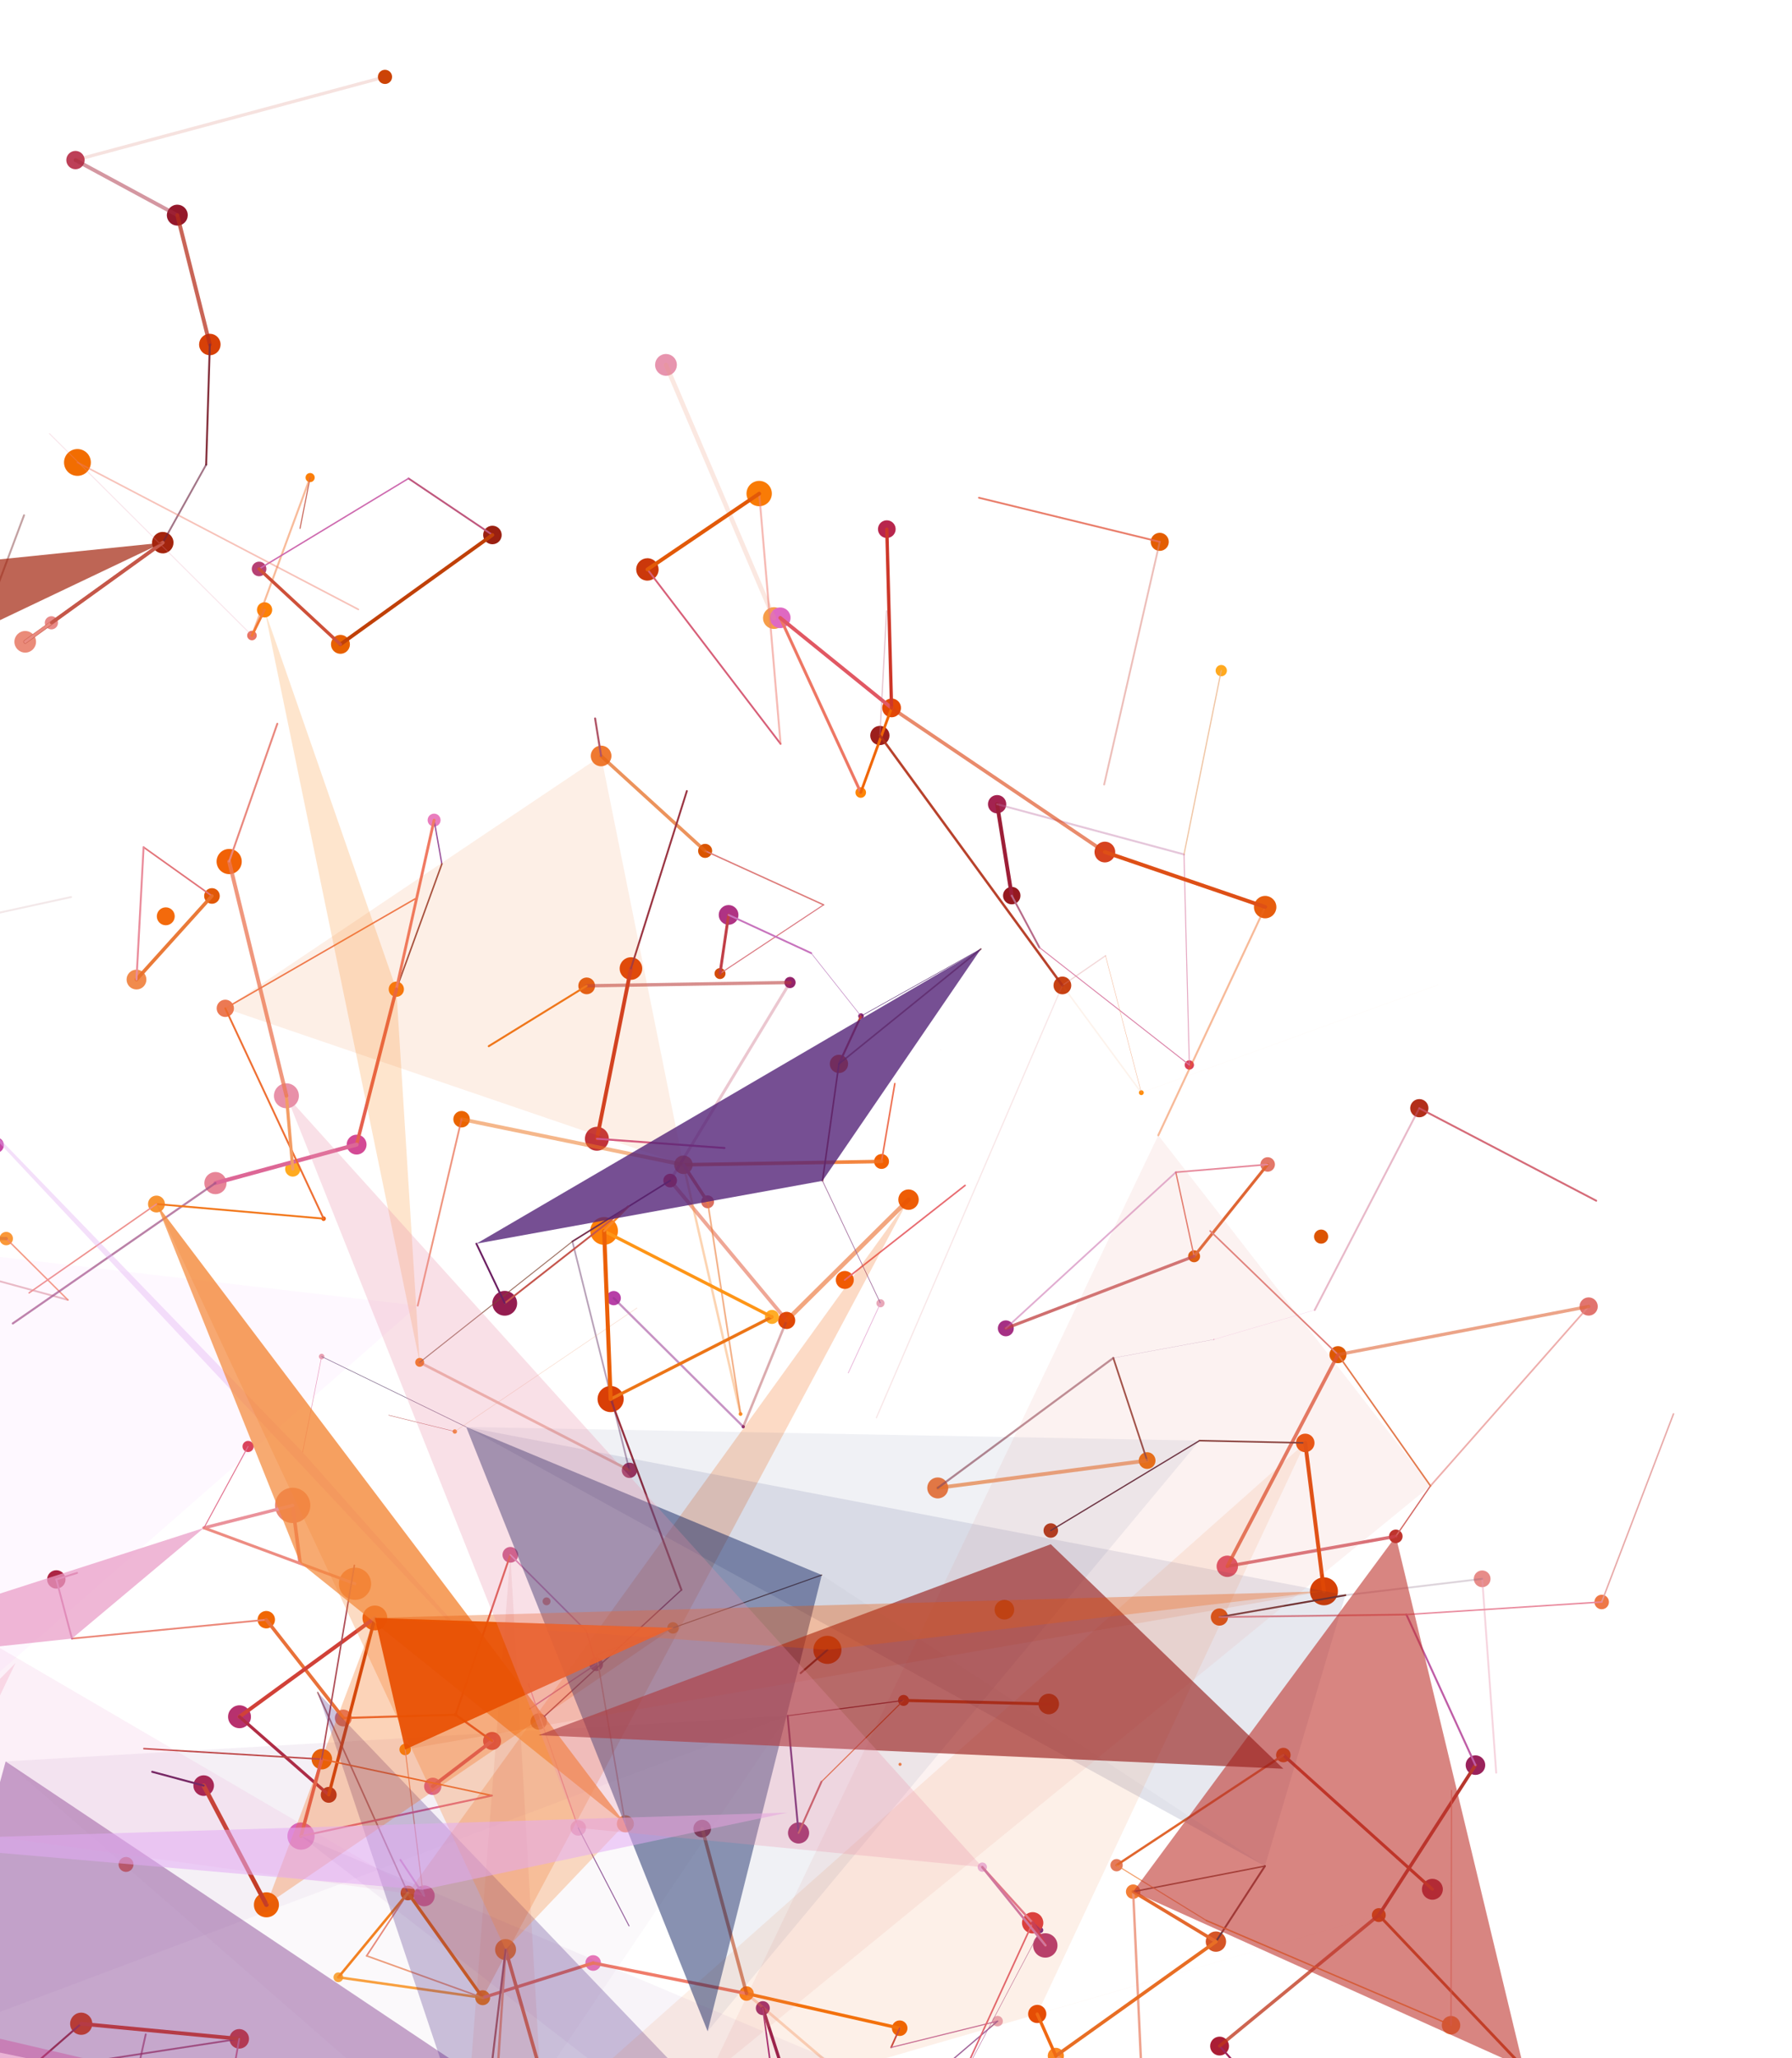 <?xml version="1.0" encoding="UTF-8"?><svg id="Layer_2" xmlns="http://www.w3.org/2000/svg" xmlns:xlink="http://www.w3.org/1999/xlink" viewBox="0 0 454.01 521.27"><defs><style>.cls-1{stroke:#f77102;stroke-width:.79px;}.cls-1,.cls-2,.cls-3,.cls-4,.cls-5,.cls-6,.cls-7,.cls-8,.cls-9,.cls-10,.cls-11,.cls-12,.cls-13,.cls-14,.cls-15,.cls-16,.cls-17,.cls-18,.cls-19,.cls-20,.cls-21,.cls-22,.cls-23,.cls-24,.cls-25,.cls-26,.cls-27,.cls-28,.cls-29,.cls-30,.cls-31,.cls-32,.cls-33,.cls-34,.cls-35,.cls-36,.cls-37,.cls-38,.cls-39,.cls-40,.cls-41,.cls-42,.cls-43,.cls-44,.cls-45,.cls-46,.cls-47,.cls-48,.cls-49,.cls-50,.cls-51,.cls-52,.cls-53,.cls-54,.cls-55,.cls-56,.cls-57,.cls-58,.cls-59,.cls-60,.cls-61,.cls-62,.cls-63,.cls-64,.cls-65,.cls-66,.cls-67,.cls-68,.cls-69,.cls-70,.cls-71,.cls-72,.cls-73,.cls-74,.cls-75,.cls-76,.cls-77,.cls-78,.cls-79,.cls-80,.cls-81,.cls-82,.cls-83,.cls-84,.cls-85,.cls-86,.cls-87,.cls-88,.cls-89,.cls-90,.cls-91,.cls-92,.cls-93,.cls-94,.cls-95,.cls-96,.cls-97,.cls-98,.cls-99,.cls-100,.cls-101,.cls-102,.cls-103,.cls-104,.cls-105,.cls-106,.cls-107,.cls-108,.cls-109,.cls-110,.cls-111,.cls-112,.cls-113,.cls-114,.cls-115,.cls-116,.cls-117,.cls-118,.cls-119,.cls-120,.cls-121,.cls-122,.cls-123,.cls-124,.cls-125,.cls-126,.cls-127,.cls-128,.cls-129,.cls-130,.cls-131,.cls-132,.cls-133,.cls-134,.cls-135,.cls-136,.cls-137,.cls-138,.cls-139,.cls-140,.cls-141,.cls-142,.cls-143,.cls-144,.cls-145,.cls-146,.cls-147,.cls-148,.cls-149,.cls-150,.cls-151,.cls-152,.cls-153,.cls-154,.cls-155,.cls-156,.cls-157,.cls-158,.cls-159,.cls-160,.cls-161,.cls-162,.cls-163,.cls-164,.cls-165,.cls-166,.cls-167,.cls-168,.cls-169,.cls-170,.cls-171,.cls-172,.cls-173,.cls-174,.cls-175,.cls-176,.cls-177,.cls-178,.cls-179,.cls-180,.cls-181,.cls-182,.cls-183,.cls-184,.cls-185,.cls-186,.cls-187,.cls-188,.cls-189,.cls-190,.cls-191,.cls-192,.cls-193,.cls-194,.cls-195,.cls-196,.cls-197,.cls-198,.cls-199,.cls-200,.cls-201,.cls-202,.cls-203,.cls-204,.cls-205,.cls-206,.cls-207,.cls-208,.cls-209,.cls-210,.cls-211,.cls-212,.cls-213,.cls-214,.cls-215,.cls-216,.cls-217,.cls-218,.cls-219,.cls-220,.cls-221,.cls-222,.cls-223,.cls-224,.cls-225,.cls-226,.cls-227,.cls-228,.cls-229{fill:none;}.cls-1,.cls-2,.cls-3,.cls-4,.cls-5,.cls-6,.cls-7,.cls-8,.cls-9,.cls-10,.cls-11,.cls-12,.cls-13,.cls-14,.cls-15,.cls-16,.cls-17,.cls-18,.cls-19,.cls-20,.cls-21,.cls-22,.cls-23,.cls-24,.cls-25,.cls-26,.cls-27,.cls-28,.cls-29,.cls-30,.cls-31,.cls-32,.cls-33,.cls-34,.cls-35,.cls-36,.cls-37,.cls-38,.cls-39,.cls-40,.cls-41,.cls-42,.cls-43,.cls-44,.cls-45,.cls-46,.cls-47,.cls-48,.cls-49,.cls-50,.cls-51,.cls-52,.cls-53,.cls-54,.cls-55,.cls-56,.cls-57,.cls-58,.cls-59,.cls-60,.cls-61,.cls-62,.cls-63,.cls-64,.cls-65,.cls-66,.cls-67,.cls-68,.cls-69,.cls-70,.cls-71,.cls-72,.cls-73,.cls-74,.cls-75,.cls-76,.cls-77,.cls-78,.cls-79,.cls-80,.cls-81,.cls-82,.cls-83,.cls-84,.cls-85,.cls-86,.cls-87,.cls-88,.cls-89,.cls-90,.cls-91,.cls-92,.cls-93,.cls-94,.cls-95,.cls-96,.cls-97,.cls-98,.cls-99,.cls-100,.cls-101,.cls-102,.cls-103,.cls-104,.cls-105,.cls-106,.cls-107,.cls-108,.cls-109,.cls-110,.cls-111,.cls-112,.cls-113,.cls-114,.cls-115,.cls-116,.cls-117,.cls-118,.cls-119,.cls-120,.cls-121,.cls-122,.cls-123,.cls-124,.cls-125,.cls-126,.cls-127,.cls-128,.cls-129,.cls-130,.cls-131,.cls-132,.cls-133,.cls-134,.cls-135,.cls-136,.cls-137,.cls-138,.cls-139,.cls-140,.cls-141,.cls-142,.cls-143,.cls-144,.cls-145,.cls-146,.cls-147,.cls-148,.cls-149,.cls-150,.cls-151,.cls-152,.cls-153,.cls-154,.cls-155,.cls-156,.cls-157,.cls-158,.cls-160,.cls-161,.cls-162,.cls-163,.cls-164,.cls-165,.cls-166,.cls-167,.cls-168,.cls-169,.cls-170,.cls-171,.cls-172,.cls-173,.cls-174,.cls-175,.cls-176,.cls-177,.cls-178,.cls-179,.cls-180,.cls-181,.cls-182,.cls-183,.cls-184,.cls-185,.cls-186,.cls-187,.cls-188,.cls-189,.cls-190,.cls-191,.cls-192,.cls-193,.cls-194,.cls-195,.cls-196,.cls-197,.cls-198,.cls-199,.cls-200,.cls-201,.cls-202,.cls-203,.cls-204,.cls-205,.cls-206,.cls-207,.cls-208,.cls-209,.cls-210,.cls-211,.cls-212,.cls-213,.cls-214,.cls-215,.cls-216,.cls-217,.cls-218,.cls-219,.cls-220,.cls-221,.cls-222,.cls-223,.cls-224,.cls-225,.cls-226,.cls-227,.cls-228,.cls-229{stroke-linecap:round;}.cls-230{fill:#c74113;}.cls-231{fill:#d74007;}.cls-232{fill:#a31d45;}.cls-2{stroke:#ee7764;}.cls-2,.cls-34{stroke-width:.74px;}.cls-233{fill:#df67be;}.cls-234{fill:#d54d00;}.cls-3{stroke:rgba(233,136,156,.99);}.cls-3,.cls-113,.cls-161,.cls-198{stroke-width:.37px;}.cls-4{stroke:#c04008;}.cls-4,.cls-98{stroke-width:.92px;}.cls-5{stroke:rgba(221,133,123,.53);}.cls-5,.cls-35,.cls-71,.cls-79,.cls-139,.cls-146,.cls-147,.cls-186,.cls-207,.cls-212{stroke-width:.46px;}.cls-235{fill:#b8264d;}.cls-6{stroke:#ba413a;stroke-width:.52px;}.cls-236{fill:#ff8a0b;}.cls-7{stroke:#f06913;}.cls-7,.cls-53,.cls-226{stroke-width:.81px;}.cls-237{fill:#94182b;}.cls-8{stroke:#9e4b3e;}.cls-8,.cls-48,.cls-116,.cls-228{stroke-width:.38px;}.cls-238{fill:#941d50;}.cls-239{fill:#d6421f;}.cls-240{fill:#f97b06;}.cls-9{stroke:rgba(161,83,134,.73);}.cls-9,.cls-101{stroke-width:.53px;}.cls-10{stroke:rgba(191,53,26,.76);stroke-width:.85px;}.cls-11{stroke:rgba(169,55,63,.42);stroke-width:.62px;}.cls-12{stroke:#ea8c79;}.cls-12,.cls-83,.cls-118{stroke-width:.39px;}.cls-13{stroke:#e8683b;stroke-width:.52px;}.cls-241{fill:#d95400;}.cls-242{fill:rgba(241,95,2,.23);}.cls-243{fill:#ec7953;}.cls-244{fill:#eb8871;}.cls-14{stroke:#9f3f3b;}.cls-14,.cls-39,.cls-62,.cls-115,.cls-144,.cls-156,.cls-177,.cls-190,.cls-191{stroke-width:.4px;}.cls-15{stroke:rgba(252,150,33,.86);stroke-width:.65px;}.cls-16{stroke:rgba(129,70,53,.77);}.cls-16,.cls-31,.cls-87,.cls-105,.cls-109,.cls-150,.cls-227{stroke-width:.25px;}.cls-17{stroke:#dd7b79;}.cls-17,.cls-37,.cls-59{stroke-width:.36px;}.cls-18{stroke:rgba(236,121,87,.77);stroke-width:.98px;}.cls-19{stroke:#9d6497;}.cls-19,.cls-179{stroke-width:.17px;}.cls-20{stroke:#ec7517;}.cls-20,.cls-65,.cls-201{stroke-width:.78px;}.cls-245{fill:#98191e;}.cls-21{stroke:#7a352e;}.cls-21,.cls-166{stroke-width:.45px;}.cls-22{stroke:#d36762;}.cls-22,.cls-204{stroke-width:.32px;}.cls-23{stroke:#e57b52;stroke-width:.83px;}.cls-246{fill:#e34805;}.cls-24{stroke:rgba(94,43,95,.44);stroke-width:.43px;}.cls-25{stroke:#c85659;}.cls-25,.cls-46,.cls-47,.cls-80,.cls-136,.cls-219{stroke-width:.48px;}.cls-247{fill:#ea7787;}.cls-26{stroke:#cf3b1f;}.cls-26,.cls-152{stroke-width:.97px;}.cls-27{stroke:#e06d8b;}.cls-27,.cls-50,.cls-76{stroke-width:.24px;}.cls-28{stroke:#e7642b;}.cls-28,.cls-148{stroke-width:.26px;}.cls-248{fill:#e88a88;}.cls-249{fill:#da4059;}.cls-250{fill:#fb8723;}.cls-29{stroke:rgba(242,121,54,.5);stroke-width:.5px;}.cls-30{stroke:#e97139;stroke-width:.87px;}.cls-31{stroke:rgba(229,149,171,.24);}.cls-32{stroke:#d94806;stroke-width:.76px;}.cls-251{fill:#be342d;}.cls-33{stroke:rgba(220,69,18,.62);stroke-width:.9px;}.cls-34{stroke:#e98a80;}.cls-35{stroke:#6b1e61;}.cls-36{stroke:#c5574a;stroke-width:.73px;}.cls-37{stroke:#cd68ae;}.cls-38{stroke:#e690d0;}.cls-38,.cls-173{stroke-width:.03px;}.cls-39{stroke:#762f4e;}.cls-252{fill:#892674;}.cls-253{fill:#b7316e;}.cls-254{fill:#f05b01;}.cls-40{stroke:rgba(238,129,117,.54);}.cls-40,.cls-60,.cls-70,.cls-107,.cls-117,.cls-128,.cls-155,.cls-171,.cls-188{stroke-width:.5px;}.cls-41{stroke:rgba(149,31,79,1);stroke-width:.79px;}.cls-42{stroke:#7a1e46;}.cls-42,.cls-54{stroke-width:.32px;}.cls-255{fill:#74267a;}.cls-43{stroke:rgba(237,122,103,.46);stroke-width:.41px;}.cls-44{stroke:#e25908;stroke-width:.96px;}.cls-256{fill:rgba(239,121,48,.12);}.cls-45{stroke:rgba(149,79,93,.66);stroke-width:.53px;}.cls-257{fill:rgba(252,129,5,.2);}.cls-46{stroke:#e9877d;}.cls-258{fill:#971c19;}.cls-47{stroke:#6d2573;}.cls-48{stroke:#c34a45;}.cls-49{stroke:rgba(230,82,5,.51);}.cls-49,.cls-208{stroke-width:1.11px;}.cls-259{fill:#e8a9b9;}.cls-50{stroke:rgba(218,127,166,.73);}.cls-260{fill:#b5320d;}.cls-261{fill:#fa9839;}.cls-51{stroke:rgba(214,129,131,.32);}.cls-51,.cls-86{stroke-width:.3px;}.cls-52{stroke:#cd3729;}.cls-52,.cls-182{stroke-width:.84px;}.cls-262{fill:#e27b6e;}.cls-53{stroke:#f27d5e;}.cls-54{stroke:#622735;}.cls-55{stroke:#f68420;stroke-width:.64px;}.cls-263{fill:#fb7e08;}.cls-264{fill:#ea6400;}.cls-265{fill:#ce3d62;}.cls-266{fill:#da3f43;}.cls-56{stroke:rgba(200,91,38,.37);}.cls-56,.cls-127{stroke-width:.83px;}.cls-267{fill:#bd4058;}.cls-57{stroke:#98473d;}.cls-57,.cls-151{stroke-width:.43px;}.cls-58{stroke:#c65743;}.cls-58,.cls-214{stroke-width:.93px;}.cls-59{stroke:#7d4e48;}.cls-268{fill:#f26d01;}.cls-269{fill:#f26001;}.cls-270{fill:#f18b4d;}.cls-60{stroke:#aa383f;}.cls-271{fill:#d74106;}.cls-61{stroke:#c74a43;stroke-width:.42px;}.cls-272{fill:rgba(234,97,0,.09);}.cls-62{stroke:rgba(129,60,51,.73);}.cls-63{stroke:#f07a63;stroke-width:.71px;}.cls-273{fill:#d55526;}.cls-64{stroke:#be67b2;}.cls-64,.cls-189,.cls-224{stroke-width:.33px;}.cls-274{fill:#a53084;}.cls-65{stroke:#b12d44;}.cls-275{fill:#a71d37;}.cls-66{stroke:#e48fd2;}.cls-66,.cls-78,.cls-168,.cls-187{stroke-width:.47px;}.cls-67{stroke:rgba(208,84,52,.41);}.cls-67,.cls-215{stroke-width:.68px;}.cls-68{stroke:rgba(233,113,42,.93);}.cls-68,.cls-97{stroke-width:.89px;}.cls-276{fill:#ad395f;}.cls-69{stroke:#fe9517;stroke-width:.8px;}.cls-277{fill:#eb5203;}.cls-70{stroke:rgba(191,113,162,.4);}.cls-278{fill:#fd7f08;}.cls-279{fill:#f78126;}.cls-71{stroke:#c5564d;}.cls-72{stroke:#a83462;stroke-width:.51px;}.cls-73{stroke:#a2669a;stroke-width:.33px;}.cls-74{stroke:rgba(238,152,123,.23);stroke-width:1.15px;}.cls-280{fill:#e878ba;}.cls-75{stroke:#ed8c82;stroke-width:.72px;}.cls-281{fill:rgba(232,144,168,.28);}.cls-282{fill:#b740a7;}.cls-283{fill:#95191f;}.cls-76{stroke:rgba(218,127,166,.99);}.cls-284{fill:#dc5402;}.cls-77{stroke:rgba(177,48,23,.91);stroke-width:.62px;}.cls-285{fill:#da4209;}.cls-78{stroke:#b76b89;}.cls-286{fill:#9c1f1c;}.cls-287{fill:#fbaa3f;}.cls-79{stroke:rgba(230,109,88,.89);}.cls-288{fill:#ee7847;}.cls-289{fill:rgba(242,99,0,.28);}.cls-80{stroke:rgba(206,82,97,.85);}.cls-290{fill:rgba(9,30,94,.03);}.cls-291{fill:rgba(15,29,93,.06);}.cls-81{stroke:rgba(237,117,34,.52);}.cls-81,.cls-217{stroke-width:.95px;}.cls-82{stroke:rgba(243,177,126,.07);}.cls-82,.cls-89,.cls-225{stroke-width:.09px;}.cls-292{fill:#e8a1ac;}.cls-83{stroke:rgba(157,66,66,.7);}.cls-84{stroke:rgba(247,139,46,.37);stroke-width:.6px;}.cls-293{fill:#e37768;}.cls-294{fill:rgba(204,70,150,.41);}.cls-85{stroke:#eb8677;}.cls-85,.cls-111,.cls-181{stroke-width:.44px;}.cls-86{stroke:rgba(215,107,114,.17);}.cls-295{fill:#f9811a;}.cls-296{fill:#f06600;}.cls-297{fill:#f67e3c;}.cls-298{fill:#cb380b;}.cls-299{fill:#f38837;}.cls-300{fill:#a42350;}.cls-301{fill:#c747a6;}.cls-87{stroke:#f2a57e;}.cls-88{stroke:rgba(236,180,137,.77);stroke-width:.31px;}.cls-89{stroke:#e989a6;}.cls-90{stroke:#bd5757;}.cls-90,.cls-133{stroke-width:.1px;}.cls-91{stroke:rgba(242,120,53,.29);stroke-width:.7px;}.cls-92{stroke:rgba(199,98,167,.52);stroke-width:.44px;}.cls-302{fill:#f36a0c;}.cls-93{stroke:#d05689;}.cls-93,.cls-143,.cls-180{stroke-width:.5px;}.cls-303{fill:#a31d41;}.cls-94{stroke:#f39d64;stroke-width:.8px;}.cls-95{stroke:rgba(247,137,50,.86);}.cls-95,.cls-100,.cls-195,.cls-200{stroke-width:.37px;}.cls-96{stroke:rgba(187,63,61,.58);stroke-width:.84px;}.cls-97{stroke:rgba(220,82,52,.8);}.cls-98{stroke:rgba(221,69,33,.47);}.cls-304{fill:rgba(215,65,6,.11);}.cls-99{stroke:#e17a94;stroke-width:.57px;}.cls-100{stroke:rgba(238,146,131,.57);}.cls-305{fill:#e25c11;}.cls-306{fill:#e9b6e5;}.cls-307{fill:rgba(116,41,131,.03);}.cls-308{fill:#ef9873;}.cls-101{stroke:#f98729;}.cls-309{fill:#f06704;}.cls-310{fill:rgba(190,52,45,.6);}.cls-102{stroke:rgba(168,44,65,.49);}.cls-102,.cls-132{stroke-width:.95px;}.cls-311{fill:#ef7d44;}.cls-312{fill:#db5500;}.cls-313{fill:rgba(12,29,90,.1);}.cls-103{stroke:#785f83;}.cls-103,.cls-157{stroke-width:.14px;}.cls-314{fill:#ec7e59;}.cls-104{stroke:#e97646;stroke-width:.87px;}.cls-105{stroke:#845334;}.cls-315{fill:rgba(243,136,55,.71);}.cls-316{fill:rgba(233,154,152,.13);}.cls-106{stroke:rgba(200,77,28,.62);}.cls-106,.cls-192{stroke-width:.86px;}.cls-317{fill:#9a2011;}.cls-318{fill:#9a225b;}.cls-107{stroke:rgba(171,87,86,.94);}.cls-319{fill:#df4805;}.cls-320{fill:#c65082;}.cls-108{stroke:rgba(234,111,81,.74);stroke-width:.45px;}.cls-109{stroke:rgba(195,86,71,.96);}.cls-110{stroke:rgba(192,66,66,.76);stroke-width:.77px;}.cls-321{fill:#ff8d0c;}.cls-111{stroke:#de7c95;}.cls-322{fill:#e35d00;}.cls-112{stroke:rgba(237,147,121,.84);stroke-width:.61px;}.cls-113{stroke:rgba(229,158,157,.88);}.cls-114{stroke:#f2a181;}.cls-114,.cls-210{stroke-width:.6px;}.cls-115{stroke:#e68699;}.cls-116{stroke:#ec6c33;}.cls-117{stroke:rgba(238,103,30,.45);}.cls-118{stroke:#d584b8;}.cls-323{fill:#e890a8;}.cls-119{stroke:#f4730d;}.cls-119,.cls-131{stroke-width:.82px;}.cls-324{fill:rgba(228,179,244,.4);}.cls-325{fill:#e993b7;}.cls-120{stroke:#f09a80;}.cls-120,.cls-196{stroke-width:.26px;}.cls-121{stroke:rgba(196,65,46,.15);}.cls-121,.cls-222{stroke-width:.82px;}.cls-326{fill:#aa1e35;}.cls-122{stroke:rgba(240,158,122,.99);}.cls-122,.cls-129,.cls-216{stroke-width:.4px;}.cls-327{fill:#f16206;}.cls-123{stroke:rgba(241,115,35,.86);}.cls-123,.cls-172{stroke-width:.9px;}.cls-124{stroke:rgba(236,127,59,.61);stroke-width:.43px;}.cls-328{fill:rgba(226,171,244,.53);}.cls-125{stroke:#e66660;}.cls-125,.cls-184,.cls-209{stroke-width:.87px;}.cls-126{stroke:#842f3b;}.cls-126,.cls-138,.cls-145,.cls-197{stroke-width:.49px;}.cls-127{stroke:rgba(223,102,55,.59);}.cls-128{stroke:#9b303d;}.cls-129{stroke:#e07e79;}.cls-329{fill:#e47a59;}.cls-130{stroke:#50216d;}.cls-130,.cls-193{stroke-width:.12px;}.cls-330{fill:#772982;}.cls-131{stroke:#ce5039;}.cls-331{fill:#e64b04;}.cls-132{stroke:rgba(242,117,36,.62);}.cls-332{fill:#ea816f;}.cls-133{stroke:rgba(239,172,139,.58);}.cls-134{stroke:#a32a77;stroke-width:.38px;}.cls-135{stroke:rgba(227,103,15,.08);stroke-width:.39px;}.cls-136{stroke:rgba(203,94,130,.43);}.cls-333{fill:rgba(163,36,13,.7);}.cls-334{fill:#ac2a1b;}.cls-137{stroke:rgba(181,44,25,.73);}.cls-137,.cls-178{stroke-width:.99px;}.cls-138{stroke:#ea8c9b;}.cls-335{fill:rgba(228,155,242,.07);}.cls-336{fill:#e78597;}.cls-337{fill:#d93f07;}.cls-338{fill:rgba(203,93,95,.13);}.cls-339{fill:rgba(235,82,3,.92);}.cls-139{stroke:#c773bd;}.cls-340{fill:#e76000;}.cls-140{stroke:rgba(149,51,144,.53);stroke-width:.56px;}.cls-141{stroke:rgba(239,130,61,.77);}.cls-141,.cls-149{stroke-width:.27px;}.cls-142{stroke:#df6634;stroke-width:.73px;}.cls-143{stroke:#681d56;}.cls-144{stroke:#e16673;}.cls-341{fill:#d34b0b;}.cls-342{fill:#d34a95;}.cls-145{stroke:rgba(124,51,53,.46);}.cls-146{stroke:#bf577d;}.cls-147{stroke:#d75f78;}.cls-148{stroke:#8c3445;}.cls-343{fill:#dd5303;}.cls-344{fill:#f36f0a;}.cls-345{fill:#e8a7b8;}.cls-346{fill:#e54c05;}.cls-347{fill:rgba(233,156,198,.73);}.cls-149{stroke:#c36c9f;}.cls-348{fill:#fe9018;}.cls-349{fill:#e8a1c3;}.cls-150{stroke:#95609c;}.cls-151{stroke:rgba(229,135,131,.67);}.cls-350{clip-path:url(#clippath);}.cls-351{fill:#9a2a77;}.cls-152{stroke:#d14138;}.cls-153{stroke:#da5245;stroke-width:.48px;}.cls-154{stroke:#c86185;}.cls-154,.cls-199{stroke-width:.46px;}.cls-155{stroke:#af5466;}.cls-352{fill:#e15807;}.cls-156{stroke:#e27378;}.cls-353{fill:#dd5800;}.cls-354{fill:rgba(230,119,198,.11);}.cls-157{stroke:#e89aba;}.cls-355{fill:#ffaa20;}.cls-158{stroke:#f2771b;}.cls-158,.cls-174{stroke-width:.47px;}.cls-356{fill:#ff890a;}.cls-357{fill:#b22f1b;}.cls-358{fill:#e674b0;}.cls-359{fill:#f18745;}.cls-360{fill:#f37e36;}.cls-160{stroke:#dd6796;stroke-width:1.02px;}.cls-361{fill:#de4406;}.cls-161{stroke:#eca595;}.cls-162{stroke:#e4692e;stroke-width:.84px;}.cls-362{fill:#f05a02;}.cls-163{stroke:rgba(232,157,178,.82);}.cls-163,.cls-229{stroke-width:0px;}.cls-164{stroke:#b7372d;stroke-width:.86px;}.cls-165{stroke:#b05b92;stroke-width:.11px;}.cls-363{fill:#e1746e;}.cls-364{fill:#dc423d;}.cls-166{stroke:rgba(230,115,122,.84);}.cls-167{stroke:rgba(232,151,176,.41);}.cls-167,.cls-206{stroke-width:.47px;}.cls-365{fill:#e78c89;}.cls-366{fill:#fe8507;}.cls-367{fill:rgba(240,91,1,.26);}.cls-168{stroke:#9a3441;}.cls-169{stroke:#9c1e37;}.cls-169,.cls-221{stroke-width:.97px;}.cls-368{fill:rgba(116,41,131,.04);}.cls-170{stroke:#e56d90;}.cls-170,.cls-220{stroke-width:.49px;}.cls-369{fill:#a3240d;}.cls-370{fill:#9c2565;}.cls-171{stroke:#ef7618;}.cls-371{fill:rgba(83,34,119,.79);}.cls-372{fill:#93246e;}.cls-373{fill:#fd8105;}.cls-172{stroke:#d6527e;}.cls-374{fill:#fd8202;}.cls-173{stroke:#925a96;}.cls-375{fill:#df689a;}.cls-174{stroke:rgba(237,105,43,.96);}.cls-175{stroke:#eb5f07;stroke-width:1.03px;}.cls-176{stroke:rgba(197,63,15,.92);}.cls-176,.cls-213{stroke-width:.72px;}.cls-376{fill:#f56e05;}.cls-177{stroke:#e86b70;}.cls-178{stroke:#df4705;}.cls-179{stroke:#e5aad3;}.cls-377{fill:#af3384;}.cls-180{stroke:#7e3c2d;}.cls-378{fill:#f77709;}.cls-379{fill:#ffac27;}.cls-380{fill:#94236a;}.cls-381{fill:#ee5508;}.cls-181{stroke:rgba(166,54,87,.76);}.cls-382{fill:#ed6503;}.cls-383{fill:rgba(151,28,25,.63);}.cls-182{stroke:rgba(198,62,92,.96);}.cls-183{stroke:#e0662e;stroke-width:.59px;}.cls-184{stroke:#e5604f;}.cls-185{stroke:#ea7f7c;stroke-width:.9px;}.cls-384{fill:#d84f04;}.cls-186{stroke:rgba(163,38,77,.6);}.cls-385{fill:#e97dbe;}.cls-187{stroke:#e495d1;}.cls-386{fill:#cc4305;}.cls-188{stroke:#bf5da6;}.cls-189{stroke:#bf71b3;}.cls-190{stroke:#ee7051;}.cls-387{fill:#f26300;}.cls-191{stroke:#7c3531;}.cls-388{fill:rgba(9,30,94,.45);}.cls-389{fill:rgba(243,136,55,.3);}.cls-390{fill:#ffa91f;}.cls-192{stroke:rgba(228,102,24,.7);}.cls-193{stroke:#b46cb5;}.cls-391{fill:#f69d49;}.cls-392{fill:#e84e03;}.cls-194{stroke:#ea929b;stroke-width:.81px;}.cls-195{stroke:#ee918e;}.cls-393{fill:#f17c3f;}.cls-196{stroke:#da767e;}.cls-394{fill:#b64173;}.cls-197{stroke:rgba(110,57,64,.96);}.cls-395{fill:#f15f02;}.cls-198{stroke:rgba(242,136,109,.84);}.cls-396{fill:#de4634;}.cls-199{stroke:#c76191;}.cls-397{fill:#fd8303;}.cls-398{fill:#f79433;}.cls-399{fill:#ef7930;}.cls-200{stroke:#ef784d;}.cls-201{stroke:#c03822;}.cls-400{fill:#db4c68;}.cls-401{fill:#e75d0e;}.cls-202{stroke:#974e99;stroke-width:.33px;}.cls-402{fill:rgba(235,122,160,.21);}.cls-403{fill:#e794ae;}.cls-203{stroke:#de4935;stroke-width:.55px;}.cls-404{fill:#fb8722;}.cls-405{fill:rgba(234,97,0,.07);}.cls-204{stroke:rgba(192,110,136,.39);}.cls-205{stroke:#f37a34;stroke-width:.64px;}.cls-206{stroke:rgba(121,84,113,.25);}.cls-207{stroke:rgba(106,33,62,.62);}.cls-208{stroke:#ca4022;}.cls-209{stroke:#e86e24;}.cls-210{stroke:#ce7aad;}.cls-406{fill:#e97464;}.cls-211{stroke:rgba(241,152,111,.81);stroke-width:.63px;}.cls-407{fill:#da6f5f;}.cls-408{fill:#c13338;}.cls-409{fill:#b33e75;}.cls-410{fill:#f38942;}.cls-212{stroke:rgba(192,75,90,.37);}.cls-213{stroke:#c13f47;}.cls-214{stroke:#e15863;}.cls-215{stroke:#f06606;}.cls-216{stroke:#e3794c;}.cls-411{fill:#ea8b79;}.cls-217{stroke:#e2481c;}.cls-412{fill:#df69c2;}.cls-413{fill:#e84d04;}.cls-218{stroke:#f07c6a;stroke-width:.81px;}.cls-219{stroke:rgba(153,49,62,.11);}.cls-414{fill:#d83e51;}.cls-220{stroke:#9e255b;}.cls-221{stroke:#de4f16;}.cls-415{fill:rgba(74,38,131,.28);}.cls-222{stroke:rgba(204,64,74,.75);}.cls-416{fill:#ee5d05;}.cls-223{stroke:rgba(184,50,83,.27);stroke-width:.74px;}.cls-224{stroke:#e27565;}.cls-417{fill:#ee5a04;}.cls-418{fill:rgba(102,37,125,.05);}.cls-419{fill:#eb5c00;}.cls-420{fill:rgba(116,41,131,.41);}.cls-225{stroke:#f2a77f;}.cls-226{stroke:#cb3e0f;}.cls-227{stroke:#e98ebd;}.cls-228{stroke:#ae4c55;}.cls-229{stroke:#e4abb3;}</style><clipPath id="clippath"><rect class="cls-159" x="0" y="0" width="454.01" height="521.27"/></clipPath></defs><g id="Layer_1-2"><g class="cls-350"><path class="cls-314" d="M30.04,472.18c0,1.05,.85,1.89,1.89,1.89s1.89-.85,1.89-1.89-.85-1.89-1.89-1.89-1.89,.85-1.89,1.89Z"/><circle class="cls-301" cx="-1.01" cy="290.02" r="1.97" transform="translate(-34.98 1.99) rotate(-6.93)"/><circle class="cls-284" cx="334.71" cy="313.18" r="1.79"/><circle class="cls-282" cx="155.49" cy="328.76" r="1.81"/><path class="cls-255" d="M187.88,361.33c0,.23,.19,.42,.42,.42s.42-.19,.42-.42-.19-.42-.42-.42-.42,.19-.42,.42Z"/><circle class="cls-380" cx="200.15" cy="248.83" r="1.42"/><circle class="cls-319" cx="199.31" cy="334.4" r="2.18" transform="translate(-86.73 70.34) rotate(-16.49)"/><circle class="cls-305" cx="148.63" cy="249.67" r="2.12" transform="translate(-126.2 343.97) rotate(-78.17)"/><path class="cls-297" d="M227.64,446.83c0,.21,.17,.39,.39,.39s.39-.17,.39-.39-.17-.39-.39-.39-.39,.17-.39,.39Z"/><circle class="cls-364" cx="169.79" cy="298.99" r="1.73"/><circle class="cls-416" cx="230.18" cy="303.82" r="2.59"/><path class="cls-276" d="M157.53,372.37c0,1.07,.87,1.94,1.94,1.94s1.94-.87,1.94-1.94-.87-1.94-1.94-1.94-1.94,.87-1.94,1.94Z"/><path class="cls-344" d="M105.2,345.03c0,.62,.51,1.13,1.13,1.13s1.13-.51,1.13-1.13-.51-1.13-1.13-1.13-1.13,.51-1.13,1.13Z"/><circle class="cls-365" cx="375.52" cy="399.85" r="2.12" transform="translate(-38.77 759.38) rotate(-87.75)"/><circle class="cls-302" cx="42" cy="232.06" r="2.27"/><circle class="cls-293" cx="321.17" cy="294.91" r="1.84"/><circle class="cls-312" cx="302.53" cy="318.16" r="1.52"/><circle class="cls-261" cx="1.58" cy="313.68" r="1.7"/><circle class="cls-274" cx="254.83" cy="336.41" r="2.02"/><circle class="cls-300" cx="252.62" cy="203.67" r="2.32"/><path class="cls-263" d="M77.41,120.95c0,.64,.52,1.16,1.16,1.16s1.16-.52,1.16-1.16-.52-1.16-1.16-1.16-1.16,.52-1.16,1.16Z"/><path class="cls-296" d="M225.97,513.66c0,1.09,.88,1.97,1.97,1.97s1.97-.88,1.97-1.97-.88-1.97-1.97-1.97-1.97,.88-1.97,1.97Z"/><circle class="cls-264" cx="116.94" cy="283.45" r="2.09"/><path class="cls-390" d="M307.98,169.84c0,.79,.64,1.43,1.43,1.43s1.43-.64,1.43-1.43-.64-1.43-1.43-1.43-1.43,.64-1.43,1.43Z"/><circle class="cls-295" cx="189.14" cy="504.88" r="1.84"/><path class="cls-283" d="M254.12,226.82c0,1.22,.99,2.21,2.21,2.21s2.21-.99,2.21-2.21-.99-2.21-2.21-2.21-2.21,.99-2.21,2.21Z"/><circle class="cls-359" cx="173.15" cy="294.99" r="2.35"/><path class="cls-269" d="M221.45,294.15c0,1.05,.85,1.89,1.89,1.89s1.89-.85,1.89-1.89-.85-1.89-1.89-1.89-1.89,.85-1.89,1.89Z"/><circle class="cls-374" cx="254.47" cy="407.67" r="2.49"/><circle class="cls-395" cx="103.35" cy="479.41" r="1.86"/><circle class="cls-403" cx="168.73" cy="92.42" r="2.76" transform="translate(-12.63 28.22) rotate(-9.22)"/><path class="cls-397" d="M120.4,505.94c0,1.04,.85,1.89,1.89,1.89s1.89-.85,1.89-1.89-.85-1.89-1.89-1.89-1.89,.85-1.89,1.89Z"/><circle class="cls-280" cx="150.28" cy="497.14" r="1.98"/><circle class="cls-357" cx="359.58" cy="280.67" r="2.31" transform="translate(-43.04 66.27) rotate(-9.94)"/><circle class="cls-245" cx="177.91" cy="463.11" r="2.24" transform="translate(-58.09 26.73) rotate(-7.39)"/><path class="cls-325" d="M307.42,339.23c0,.07,.06,.13,.13,.13s.13-.06,.13-.13-.06-.13-.13-.13-.13,.06-.13,.13Z"/><circle class="cls-392" cx="308.94" cy="409.53" r="2.18"/><path class="cls-348" d="M187.14,358.11c0,.27,.22,.48,.48,.48s.48-.22,.48-.48-.22-.48-.48-.48-.48,.22-.48,.48Z"/><path class="cls-406" d="M62.62,160.95c0,.67,.54,1.21,1.21,1.21s1.21-.54,1.21-1.21-.54-1.21-1.21-1.21-1.21,.54-1.21,1.21Z"/><circle class="cls-391" cx="196.07" cy="156.55" r="2.76" transform="translate(-53.53 131.02) rotate(-32.77)"/><circle class="cls-326" cx="308.99" cy="518.17" r="2.39" transform="translate(-116.41 90.38) rotate(-14.03)"/><path class="cls-249" d="M300.14,269.71c0,.65,.53,1.18,1.18,1.18s1.18-.53,1.18-1.18-.53-1.18-1.18-1.18-1.18,.53-1.18,1.18Z"/><path class="cls-407" d="M177.65,304.37c0,.9,.73,1.63,1.63,1.63s1.63-.73,1.63-1.63-.73-1.63-1.63-1.63-1.63,.73-1.63,1.63Z"/><circle class="cls-234" cx="349.33" cy="485.01" r="1.76"/><path class="cls-287" d="M84.49,500.76c0,.68,.55,1.23,1.23,1.23s1.23-.55,1.23-1.23-.55-1.23-1.23-1.23-1.23,.55-1.23,1.23Z"/><circle class="cls-352" cx="53.7" cy="226.91" r="1.98"/><circle class="cls-375" cx="109.64" cy="452.38" r="2.19" transform="translate(-350.4 381.46) rotate(-67.61)"/><circle class="cls-318" cx="373.81" cy="447.03" r="2.48"/><path class="cls-259" d="M251.42,511.87c0,.73,.6,1.33,1.33,1.33s1.33-.6,1.33-1.33-.6-1.33-1.33-1.33-1.33,.6-1.33,1.33Z"/><circle class="cls-376" cx="290.63" cy="369.9" r="2.12"/><path class="cls-308" d="M238.35,265.87s.02,.04,.04,.04,.04-.02,.04-.04-.02-.04-.04-.04-.04,.02-.04,.04Z"/><path class="cls-288" d="M403.95,405.72c0,1.01,.82,1.84,1.84,1.84s1.84-.82,1.84-1.84-.82-1.84-1.84-1.84-1.84,.82-1.84,1.84Z"/><path class="cls-373" d="M65.1,154.45c0,1.07,.86,1.93,1.93,1.93s1.93-.86,1.93-1.93-.86-1.93-1.93-1.93-1.93,.86-1.93,1.93Z"/><circle class="cls-265" cx="124.67" cy="440.91" r="2.28"/><circle class="cls-385" cx="109.98" cy="207.7" r="1.64"/><path class="cls-386" d="M95.74,19.47c0,1,.81,1.8,1.8,1.8s1.8-.81,1.8-1.8-.81-1.8-1.8-1.8-1.8,.81-1.8,1.8Z"/><circle class="cls-309" cx="67.46" cy="410.21" r="2.21" transform="translate(-344.2 352.26) rotate(-72.65)"/><circle class="cls-241" cx="178.65" cy="215.49" r="1.78"/><circle class="cls-322" cx="293.83" cy="137.23" r="2.29" transform="translate(-22.73 66.79) rotate(-12.49)"/><circle class="cls-262" cx="86.98" cy="435.1" r="2.14"/><circle class="cls-275" cx="14.27" cy="400" r="2.33"/><circle class="cls-320" cx="129.3" cy="393.77" r="1.99"/><path class="cls-381" d="M114.96,434.27c0,.25,.21,.46,.46,.46s.46-.21,.46-.46-.21-.46-.46-.46-.46,.21-.46,.46Z"/><circle class="cls-311" cx="237.58" cy="376.83" r="2.66"/><circle class="cls-267" cx="19.12" cy="40.54" r="2.32"/><path class="cls-378" d="M98.48,250.53c0,1.07,.86,1.93,1.93,1.93s1.93-.86,1.93-1.93-.86-1.93-1.93-1.93-1.93,.86-1.93,1.93Z"/><circle class="cls-342" cx="90.35" cy="289.88" r="2.52" transform="translate(-45.14 18.15) rotate(-9.19)"/><path class="cls-270" d="M32.07,248.08c0,1.39,1.12,2.51,2.51,2.51s2.51-1.12,2.51-2.51-1.12-2.51-2.51-2.51-2.51,1.12-2.51,2.51Z"/><circle class="cls-387" cx="67.5" cy="482.41" r="3.17"/><path class="cls-360" d="M285.26,479.08c0,1.01,.82,1.83,1.83,1.83s1.83-.82,1.83-1.83-.82-1.83-1.83-1.83-1.83,.82-1.83,1.83Z"/><circle class="cls-317" cx="124.76" cy="135.48" r="2.35" transform="translate(-27.79 32.29) rotate(-13.28)"/><path class="cls-292" d="M80.79,343.55c0,.39,.32,.7,.7,.7s.7-.32,.7-.7-.32-.7-.7-.7-.7,.32-.7,.7Z"/><circle class="cls-394" cx="65.64" cy="144.09" r="1.85"/><circle class="cls-384" cx="265.7" cy="431.55" r="2.61"/><circle class="cls-340" cx="86.25" cy="163.19" r="2.4" transform="translate(-25.03 15.92) rotate(-9.22)"/><circle class="cls-351" cx="151.04" cy="421.49" r="1.74" transform="translate(-296.35 439.01) rotate(-72.53)"/><circle class="cls-399" cx="152.29" cy="191.45" r="2.62"/><circle class="cls-232" cx="51.6" cy="452.22" r="2.61"/><circle class="cls-341" cx="182.42" cy="246.56" r="1.39"/><circle class="cls-273" cx="308.06" cy="491.73" r="2.58"/><circle class="cls-336" cx="54.59" cy="299.61" r="2.81" transform="translate(-242.94 234.63) rotate(-67.35)"/><circle class="cls-250" cx="128.1" cy="493.74" r="2.66" transform="translate(-79.99 28.03) rotate(-9.53)"/><circle class="cls-251" cx="353.63" cy="389.09" r="1.72"/><circle class="cls-372" cx="193.26" cy="508.58" r="1.77"/><circle class="cls-412" cx="197.67" cy="156.47" r="2.62" transform="translate(-36.2 62.33) rotate(-16.44)"/><circle class="cls-237" cx="44.92" cy="54.49" r="2.65" transform="translate(-8.15 7.9) rotate(-9.22)"/><path class="cls-404" d="M265.45,520.67c0,1.13,.92,2.05,2.05,2.05s2.05-.92,2.05-2.05-.92-2.05-2.05-2.05-2.05,.92-2.05,2.05Z"/><path class="cls-366" d="M216.73,200.71c0,.74,.6,1.34,1.34,1.34s1.34-.6,1.34-1.34-.6-1.34-1.34-1.34-1.34,.6-1.34,1.34Z"/><circle class="cls-285" cx="228.92" cy="430.64" r="1.39"/><circle class="cls-346" cx="262.78" cy="510.06" r="2.31" transform="translate(-227.62 212.2) rotate(-31.47)"/><circle class="cls-363" cx="402.49" cy="330.88" r="2.31"/><circle class="cls-353" cx="338.98" cy="343.07" r="2.16" transform="translate(-74.89 95.45) rotate(-14.45)"/><circle class="cls-247" cx="76.02" cy="395.77" r=".49"/><path class="cls-377" d="M182.09,231.71c0,1.38,1.12,2.5,2.5,2.5s2.5-1.12,2.5-2.5-1.12-2.5-2.5-2.5-2.5,1.12-2.5,2.5Z"/><path class="cls-236" d="M101.2,443.07c0,.8,.65,1.45,1.45,1.45s1.45-.65,1.45-1.45-.65-1.45-1.45-1.45-1.45,.65-1.45,1.45Z"/><circle class="cls-400" cx="310.94" cy="396.67" r="2.71"/><circle class="cls-246" cx="225.88" cy="179.29" r="2.38" transform="translate(-25.8 38.5) rotate(-9.22)"/><circle class="cls-332" cx="138.47" cy="405.55" r="1"/><circle class="cls-244" cx="74.15" cy="381.25" r="4.47"/><circle class="cls-370" cx="202.32" cy="464.21" r="2.68"/><circle class="cls-231" cx="53.16" cy="87.25" r="2.72" transform="translate(-13.29 9.64) rotate(-9.22)"/><circle class="cls-235" cx="224.68" cy="134.02" r="2.24" transform="translate(-2.9 263.05) rotate(-60.37)"/><circle class="cls-239" cx="279.92" cy="215.78" r="2.63" transform="translate(-40.96 363.94) rotate(-62.41)"/><circle class="cls-331" cx="20.55" cy="512.53" r="2.81" transform="translate(-81.83 9.91) rotate(-9.22)"/><circle class="cls-396" cx="60.61" cy="516.35" r="2.48" transform="translate(-439.63 374.75) rotate(-67.5)"/><path class="cls-279" d="M114.67,362.54c0,.31,.25,.56,.56,.56s.56-.25,.56-.56-.25-.56-.56-.56-.56,.25-.56,.56Z"/><circle class="cls-358" cx="107.48" cy="480.14" r="2.65"/><circle class="cls-401" cx="320.55" cy="229.7" r="2.84" transform="translate(-40.96 72.14) rotate(-12.07)"/><circle class="cls-393" cx="89.94" cy="401.1" r="4.08" transform="translate(-53.74 15.97) rotate(-7.82)"/><circle class="cls-362" cx="214.01" cy="324.18" r="2.28" transform="translate(-32.27 23.78) rotate(-5.92)"/><path class="cls-398" d="M37.5,304.93c0,1.18,.96,2.14,2.14,2.14s2.14-.96,2.14-2.14-.96-2.14-2.14-2.14-2.14,.96-2.14,2.14Z"/><circle class="cls-343" cx="325.14" cy="444.48" r="1.84"/><circle class="cls-260" cx="266.22" cy="387.62" r="1.84"/><circle class="cls-419" cx="212.55" cy="269.44" r="2.32"/><circle class="cls-356" cx="170.49" cy="412.28" r="1.45"/><circle class="cls-303" cx="362.9" cy="478.47" r="2.65"/><path class="cls-252" d="M217.43,257.33c0,.39,.32,.71,.71,.71s.71-.32,.71-.71-.32-.71-.71-.71-.71,.32-.71,.71Z"/><circle class="cls-411" cx="6.39" cy="162.54" r="2.74"/><circle class="cls-329" cx="282.89" cy="472.37" r="1.56"/><path class="cls-417" d="M81.4,308.63c0,.32,.26,.58,.58,.58s.58-.26,.58-.58-.26-.58-.58-.58-.58,.26-.58,.58Z"/><path class="cls-414" d="M61.44,366.33c0,.78,.63,1.41,1.41,1.41s1.41-.63,1.41-1.41-.63-1.41-1.41-1.41-1.41,.63-1.41,1.41Z"/><circle class="cls-243" cx="57.08" cy="255.37" r="2.19"/><circle class="cls-299" cx="158.42" cy="461.9" r="2.16" transform="translate(-102.21 48.96) rotate(-13.33)"/><circle class="cls-413" cx="330.69" cy="365.43" r="2.35"/><circle class="cls-369" cx="41.24" cy="137.43" r="2.72" transform="translate(-30.47 13.15) rotate(-13.28)"/><path class="cls-345" d="M222.04,330.06c0,.57,.46,1.03,1.03,1.03s1.03-.46,1.03-1.03-.46-1.03-1.03-1.03-1.03,.46-1.03,1.03Z"/><circle class="cls-271" cx="335.43" cy="403.01" r="3.54"/><circle class="cls-361" cx="159.85" cy="245.29" r="2.86"/><circle class="cls-408" cx="151.23" cy="288.4" r="3.03" transform="translate(-172.62 254.2) rotate(-56.3)"/><path class="cls-248" d="M11.35,157.73c0,.92,.75,1.67,1.67,1.67s1.67-.75,1.67-1.67-.75-1.67-1.67-1.67-1.67,.75-1.67,1.67Z"/><circle class="cls-298" cx="164.03" cy="144.21" r="2.84" transform="translate(-31.98 240.57) rotate(-67.5)"/><circle class="cls-253" cx="60.68" cy="434.78" r="2.9"/><circle class="cls-277" cx="94.98" cy="409.76" r="3.14"/><circle class="cls-410" cx="367.62" cy="512.88" r="2.34" transform="translate(-241.63 677.2) rotate(-69.46)"/><circle class="cls-355" cx="74.18" cy="296.05" r="1.94"/><circle class="cls-240" cx="192.35" cy="125.01" r="3.21" transform="translate(16.04 271.78) rotate(-72.8)"/><circle class="cls-323" cx="72.57" cy="277.51" r="3.16" transform="translate(-211.7 239.16) rotate(-67.66)"/><circle class="cls-334" cx="83.28" cy="454.56" r="2.01"/><circle class="cls-258" cx="136.47" cy="435.99" r="2.07" transform="translate(-68.23 27.57) rotate(-9.24)"/><path class="cls-379" d="M193.8,333.52c0,.99,.8,1.78,1.78,1.78s1.78-.8,1.78-1.78-.8-1.78-1.78-1.78-1.78,.8-1.78,1.78Z"/><circle class="cls-337" cx="154.71" cy="354.33" r="3.31" transform="translate(-231.88 360.51) rotate(-67.33)"/><circle class="cls-327" cx="58.05" cy="218.19" r="3.19" transform="translate(-34.2 12.12) rotate(-9.22)"/><circle class="cls-278" cx="153.06" cy="311.78" r="3.51" transform="translate(-184.11 395.17) rotate(-77.75)"/><path class="cls-330" d="M262.86,488.83c0,.4,.33,.73,.73,.73s.73-.33,.73-.73-.33-.73-.73-.73-.73,.33-.73,.73Z"/><circle class="cls-266" cx="261.63" cy="486.97" r="2.7"/><path class="cls-321" d="M288.54,276.73c0,.34,.28,.62,.62,.62s.62-.28,.62-.62-.28-.62-.62-.62-.62,.28-.62,.62Z"/><circle class="cls-382" cx="81.51" cy="445.53" r="2.6" transform="translate(-93.59 27.82) rotate(-12.38)"/><circle class="cls-238" cx="127.89" cy="330.06" r="3.14" transform="translate(-38.74 17.76) rotate(-6.9)"/><circle class="cls-233" cx="76.26" cy="465.02" r="3.44" transform="translate(-376.97 336.01) rotate(-64.8)"/><path class="cls-306" d="M247.69,472.87c0,.65,.53,1.18,1.18,1.18s1.18-.53,1.18-1.18-.53-1.18-1.18-1.18-1.18,.53-1.18,1.18Z"/><circle class="cls-409" cx="264.87" cy="492.67" r="3.09" transform="translate(-38.29 22.59) rotate(-4.55)"/><circle class="cls-254" cx="209.63" cy="417.84" r="3.56"/><circle class="cls-286" cx="222.92" cy="186.27" r="2.44"/><circle class="cls-230" cx="269.16" cy="249.57" r="2.25"/><circle class="cls-349" cx="146.5" cy="462.93" r="1.97"/><circle class="cls-268" cx="19.62" cy="117.12" r="3.4"/><line class="cls-140" x1="155.49" y1="328.76" x2="188.31" y2="361.33"/><line class="cls-11" x1="188.31" y1="361.33" x2="199.31" y2="334.4"/><line class="cls-96" x1="200.15" y1="248.83" x2="148.63" y2="249.67"/><line class="cls-171" x1="123.83" y1="264.95" x2="148.63" y2="249.67"/><line class="cls-223" x1="200.15" y1="248.83" x2="169.79" y2="298.99"/><line class="cls-98" x1="169.79" y1="298.99" x2="199.31" y2="334.4"/><line class="cls-49" x1="199.31" y1="334.4" x2="230.18" y2="303.82"/><line class="cls-159" x1="46.09" y1="221.83" x2="12.94" y2="175.84"/><line class="cls-39" x1="145.02" y1="314.4" x2="169.79" y2="298.99"/><line class="cls-212" x1="-42.55" y1="312.87" x2="17.19" y2="329.21"/><line class="cls-24" x1="159.47" y1="372.37" x2="145.02" y2="314.4"/><line class="cls-16" x1="145.02" y1="314.4" x2="106.33" y2="345.03"/><line class="cls-67" x1="159.47" y1="372.37" x2="106.33" y2="345.03"/><line class="cls-159" x1="311.01" y1="412.98" x2="305.35" y2="349.87"/><line class="cls-198" x1="17.19" y1="329.21" x2="1.58" y2="313.68"/><line class="cls-167" x1="375.52" y1="399.85" x2="379.07" y2="448.95"/><line class="cls-56" x1="-42.55" y1="312.87" x2="1.58" y2="313.68"/><line class="cls-109" x1="76.01" y1="133.83" x2="78.57" y2="120.95"/><line class="cls-142" x1="321.17" y1="294.91" x2="302.53" y2="318.16"/><line class="cls-115" x1="321.17" y1="294.91" x2="297.9" y2="296.88"/><line class="cls-224" x1="302.53" y1="318.16" x2="297.9" y2="296.88"/><line class="cls-110" x1="254.83" y1="336.41" x2="302.53" y2="318.16"/><line class="cls-92" x1="254.83" y1="336.41" x2="297.9" y2="296.88"/><line class="cls-91" x1="220.22" y1="531.34" x2="189.14" y2="504.88"/><line class="cls-169" x1="252.62" y1="203.67" x2="256.33" y2="226.82"/><line class="cls-119" x1="227.94" y1="513.66" x2="189.14" y2="504.88"/><line class="cls-206" x1="375.52" y1="399.85" x2="340.87" y2="403.99"/><line class="cls-12" x1="92.89" y1="495.33" x2="103.35" y2="479.41"/><line class="cls-145" x1="6.09" y1="130.5" x2="-15.53" y2="188.24"/><line class="cls-81" x1="116.94" y1="283.45" x2="173.15" y2="294.99"/><line class="cls-122" x1="92.89" y1="495.33" x2="122.29" y2="505.94"/><line class="cls-186" x1="36.92" y1="515.21" x2="29.8" y2="547.14"/><line class="cls-70" x1="252.62" y1="203.67" x2="299.97" y2="216.39"/><line class="cls-190" x1="223.34" y1="294.15" x2="226.7" y2="274.44"/><line class="cls-123" x1="223.34" y1="294.15" x2="173.15" y2="294.99"/><line class="cls-83" x1="80.5" y1="428.64" x2="103.35" y2="479.41"/><line class="cls-218" x1="150.28" y1="497.14" x2="189.14" y2="504.88"/><line class="cls-108" x1="116.94" y1="283.45" x2="105.83" y2="330.66"/><line class="cls-61" x1="225.77" y1="518.53" x2="227.94" y2="513.66"/><line class="cls-29" x1="63.83" y1="160.95" x2="78.57" y2="120.95"/><line class="cls-159" x1="80.5" y1="428.64" x2="119.98" y2="407.25"/><line class="cls-88" x1="309.41" y1="169.84" x2="299.97" y2="216.39"/><line class="cls-159" x1="12.53" y1="109.82" x2="6.09" y2="130.5"/><line class="cls-106" x1="177.91" y1="463.11" x2="189.14" y2="504.88"/><line class="cls-1" x1="103.35" y1="479.41" x2="122.29" y2="505.94"/><line class="cls-53" x1="150.28" y1="497.14" x2="122.29" y2="505.94"/><line class="cls-84" x1="187.62" y1="358.11" x2="173.15" y2="294.99"/><line class="cls-80" x1="359.58" y1="280.67" x2="404.41" y2="304.09"/><line class="cls-78" x1="256.33" y1="226.82" x2="263.34" y2="239.96"/><line class="cls-74" x1="168.73" y1="92.42" x2="196.07" y2="156.55"/><line class="cls-23" x1="179.28" y1="304.37" x2="173.15" y2="294.99"/><line class="cls-21" x1="340.87" y1="403.99" x2="308.94" y2="409.53"/><line class="cls-55" x1="85.72" y1="500.76" x2="103.35" y2="479.41"/><line class="cls-159" x1="404.41" y1="304.09" x2="423.99" y2="358.07"/><line class="cls-31" x1="12.53" y1="109.82" x2="63.83" y2="160.95"/><line class="cls-159" x1="1.43" y1="446.1" x2="-57.23" y2="473.49"/><line class="cls-15" x1="85.72" y1="500.76" x2="122.29" y2="505.94"/><line class="cls-50" x1="301.32" y1="269.71" x2="299.97" y2="216.39"/><line class="cls-159" x1="-34.38" y1="363.04" x2="10.45" y2="371.43"/><line class="cls-136" x1="359.58" y1="280.67" x2="333.09" y2="331.77"/><line class="cls-124" x1="179.28" y1="304.37" x2="187.62" y2="358.11"/><line class="cls-159" x1="340.87" y1="403.99" x2="356.32" y2="408.9"/><line class="cls-220" x1="308.99" y1="518.17" x2="337.21" y2="549.7"/><line class="cls-38" x1="307.54" y1="339.23" x2="333.09" y2="331.77"/><line class="cls-10" x1="308.99" y1="518.17" x2="349.33" y2="485.01"/><line class="cls-159" x1="370.21" y1="368.94" x2="356.32" y2="408.9"/><line class="cls-149" x1="252.74" y1="511.87" x2="225.77" y2="518.53"/><line class="cls-173" x1="282.06" y1="343.92" x2="307.54" y2="339.23"/><line class="cls-166" x1="308.94" y1="409.53" x2="356.32" y2="408.9"/><line class="cls-76" x1="301.32" y1="269.71" x2="263.34" y2="239.96"/><line class="cls-159" x1="10.45" y1="371.43" x2="18.23" y2="414.98"/><line class="cls-159" x1="279.74" y1="198.69" x2="299.97" y2="216.39"/><line class="cls-205" x1="63.83" y1="160.95" x2="67.03" y2="154.45"/><line class="cls-164" x1="373.81" y1="447.03" x2="349.33" y2="485.01"/><line class="cls-176" x1="386" y1="523.62" x2="349.33" y2="485.01"/><line class="cls-113" x1="405.79" y1="405.72" x2="423.99" y2="358.07"/><line class="cls-229" x1="238.39" y1="265.87" x2="263.34" y2="239.96"/><line class="cls-188" x1="373.81" y1="447.03" x2="356.32" y2="408.9"/><line class="cls-156" x1="53.7" y1="226.91" x2="36.38" y2="214.56"/><line class="cls-57" x1="282.06" y1="343.92" x2="290.63" y2="369.9"/><line class="cls-159" x1="-11.29" y1="224.11" x2="36.38" y2="214.56"/><line class="cls-3" x1="405.79" y1="405.72" x2="356.32" y2="408.9"/><line class="cls-202" x1="111.95" y1="218.8" x2="109.98" y2="207.7"/><line class="cls-172" x1="109.64" y1="452.38" x2="124.67" y2="440.91"/><line class="cls-132" x1="237.58" y1="376.83" x2="290.63" y2="369.9"/><line class="cls-45" x1="237.58" y1="376.83" x2="282.06" y2="343.92"/><line class="cls-8" x1="111.95" y1="218.8" x2="100.41" y2="250.53"/><line class="cls-85" x1="67.46" y1="410.21" x2="18.23" y2="414.98"/><line class="cls-5" x1="293.83" y1="137.23" x2="279.74" y2="198.69"/><line class="cls-30" x1="86.98" y1="435.1" x2="67.46" y2="410.21"/><line class="cls-163" x1="238.39" y1="265.87" x2="208.66" y2="229.16"/><line class="cls-203" x1="124.67" y1="440.91" x2="115.42" y2="434.27"/><line class="cls-68" x1="53.7" y1="226.91" x2="34.58" y2="248.08"/><line class="cls-73" x1="252.74" y1="511.87" x2="230.28" y2="531.06"/><line class="cls-121" x1="19.12" y1="40.54" x2="97.55" y2="19.47"/><line class="cls-199" x1="14.27" y1="400" x2="18.23" y2="414.98"/><line class="cls-63" x1="109.98" y1="207.7" x2="100.41" y2="250.53"/><line class="cls-17" x1="178.65" y1="215.49" x2="208.66" y2="229.16"/><line class="cls-13" x1="86.98" y1="435.1" x2="115.42" y2="434.27"/><line class="cls-138" x1="34.58" y1="248.08" x2="36.38" y2="214.56"/><line class="cls-153" x1="129.3" y1="393.77" x2="115.42" y2="434.27"/><line class="cls-79" x1="293.83" y1="137.23" x2="248.02" y2="126.06"/><line class="cls-159" x1="18.23" y1="414.98" x2="19.54" y2="398.35"/><line class="cls-59" x1="287.09" y1="479.08" x2="320.47" y2="472.6"/><line class="cls-154" x1="14.27" y1="400" x2="19.54" y2="398.35"/><line class="cls-184" x1="90.35" y1="289.88" x2="100.41" y2="250.53"/><line class="cls-192" x1="178.65" y1="215.49" x2="152.29" y2="191.45"/><line class="cls-118" x1="129.3" y1="393.77" x2="148.54" y2="413.03"/><line class="cls-146" x1="124.76" y1="135.48" x2="103.5" y2="121.17"/><line class="cls-112" x1="289.61" y1="533.7" x2="287.09" y2="479.08"/><line class="cls-157" x1="81.49" y1="343.55" x2="76.67" y2="367.77"/><line class="cls-197" x1="320.47" y1="472.6" x2="308.06" y2="491.73"/><line class="cls-37" x1="65.64" y1="144.09" x2="103.5" y2="121.17"/><line class="cls-196" x1="182.42" y1="246.56" x2="208.66" y2="229.16"/><line class="cls-4" x1="124.76" y1="135.48" x2="86.25" y2="163.19"/><line class="cls-159" x1="118.11" y1="361.39" x2="76.67" y2="367.77"/><line class="cls-208" x1="51.6" y1="452.22" x2="67.5" y2="482.41"/><line class="cls-102" x1="19.12" y1="40.54" x2="44.92" y2="54.49"/><line class="cls-160" x1="54.59" y1="299.61" x2="90.35" y2="289.88"/><line class="cls-131" x1="65.64" y1="144.09" x2="86.25" y2="163.19"/><line class="cls-162" x1="287.09" y1="479.08" x2="308.06" y2="491.73"/><line class="cls-103" x1="81.49" y1="343.55" x2="118.11" y2="361.39"/><line class="cls-189" x1="151.04" y1="421.49" x2="148.54" y2="413.03"/><line class="cls-159" x1="38.56" y1="448.72" x2="19.54" y2="398.35"/><line class="cls-159" x1="134.23" y1="432.76" x2="148.54" y2="413.03"/><line class="cls-64" x1="151.04" y1="421.49" x2="134.23" y2="432.76"/><line class="cls-104" x1="136.78" y1="524.09" x2="128.1" y2="493.74"/><line class="cls-211" x1="289.61" y1="533.7" x2="267.5" y2="520.67"/><line class="cls-155" x1="150.77" y1="181.95" x2="152.29" y2="191.45"/><line class="cls-143" x1="38.56" y1="448.72" x2="51.6" y2="452.22"/><line class="cls-32" x1="265.7" y1="431.55" x2="228.92" y2="430.64"/><line class="cls-209" x1="308.06" y1="491.73" x2="267.5" y2="520.67"/><line class="cls-22" x1="353.63" y1="389.09" x2="362.42" y2="376.31"/><line class="cls-159" x1="161.4" y1="331.24" x2="118.11" y2="361.39"/><line class="cls-159" x1="3.25" y1="335.17" x2="-38.18" y2="313.88"/><line class="cls-9" x1="54.59" y1="299.61" x2="3.25" y2="335.17"/><line class="cls-2" x1="197.67" y1="156.47" x2="218.08" y2="200.71"/><line class="cls-114" x1="124.79" y1="543.59" x2="128.1" y2="493.74"/><line class="cls-148" x1="199.55" y1="434.53" x2="228.92" y2="430.64"/><line class="cls-7" x1="262.78" y1="510.06" x2="267.5" y2="520.67"/><line class="cls-151" x1="402.49" y1="330.88" x2="362.42" y2="376.31"/><line class="cls-41" x1="193.26" y1="508.58" x2="210.44" y2="561.92"/><line class="cls-107" x1="121.26" y1="550.45" x2="128.1" y2="493.74"/><line class="cls-213" x1="184.59" y1="231.71" x2="182.42" y2="246.56"/><line class="cls-28" x1="228.92" y1="430.64" x2="208.12" y2="451.24"/><line class="cls-159" x1="199.55" y1="434.53" x2="208.12" y2="451.24"/><line class="cls-134" x1="193.26" y1="508.58" x2="200.28" y2="559.74"/><line class="cls-216" x1="338.98" y1="343.07" x2="362.42" y2="376.31"/><line class="cls-222" x1="310.94" y1="396.67" x2="353.63" y2="389.09"/><line class="cls-214" x1="197.67" y1="156.47" x2="225.88" y2="179.29"/><line class="cls-127" x1="402.49" y1="330.88" x2="338.98" y2="343.07"/><line class="cls-215" x1="225.88" y1="179.29" x2="218.08" y2="200.71"/><line class="cls-137" x1="44.92" y1="54.49" x2="53.16" y2="87.25"/><line class="cls-129" x1="338.98" y1="343.07" x2="306.6" y2="311.75"/><line class="cls-47" x1="202.32" y1="464.21" x2="199.55" y2="434.53"/><line class="cls-97" x1="310.94" y1="396.67" x2="338.98" y2="343.07"/><line class="cls-25" x1="202.32" y1="464.21" x2="208.12" y2="451.24"/><line class="cls-159" x1="293.46" y1="287.52" x2="306.6" y2="311.75"/><line class="cls-185" x1="74.15" y1="381.25" x2="76.02" y2="395.77"/><line class="cls-159" x1="293.46" y1="287.52" x2="244.51" y2="300.21"/><line class="cls-133" x1="161.4" y1="331.24" x2="115.23" y2="362.54"/><line class="cls-52" x1="224.68" y1="134.02" x2="225.88" y2="179.29"/><line class="cls-89" x1="76.02" y1="395.77" x2="51.67" y2="386.95"/><line class="cls-33" x1="279.92" y1="215.78" x2="225.88" y2="179.29"/><line class="cls-60" x1="6.68" y1="524.61" x2="20.55" y2="512.53"/><line class="cls-181" x1="6.68" y1="524.61" x2="60.61" y2="516.35"/><line class="cls-194" x1="74.15" y1="381.25" x2="51.67" y2="386.95"/><line class="cls-117" x1="320.55" y1="229.7" x2="293.46" y2="287.52"/><line class="cls-139" x1="184.59" y1="231.71" x2="205.51" y2="241.38"/><line class="cls-126" x1="52.23" y1="117.68" x2="53.16" y2="87.25"/><line class="cls-217" x1="60.61" y1="516.35" x2="20.55" y2="512.53"/><line class="cls-177" x1="214.01" y1="324.18" x2="244.51" y2="300.21"/><line class="cls-120" x1="102.65" y1="443.07" x2="107.06" y2="478.6"/><line class="cls-221" x1="279.92" y1="215.78" x2="320.55" y2="229.7"/><line class="cls-159" x1="-4.2" y1="273.97" x2=".32" y2="234.53"/><line class="cls-90" x1="98.48" y1="358.42" x2="115.23" y2="362.54"/><line class="cls-75" x1="89.94" y1="401.1" x2="51.67" y2="386.95"/><line class="cls-111" x1="60.61" y1="516.35" x2="53.59" y2="556.21"/><line class="cls-66" x1="107.48" y1="480.14" x2="107.06" y2="478.6"/><line class="cls-187" x1="101.45" y1="471.03" x2="107.48" y2="480.14"/><line class="cls-27" x1="62.85" y1="366.33" x2="51.67" y2="386.95"/><line class="cls-193" x1="218.14" y1="257.33" x2="205.51" y2="241.38"/><line class="cls-54" x1="303.91" y1="364.85" x2="266.22" y2="387.62"/><line class="cls-159" x1="17.44" y1="461.6" x2="-34.78" y2="466.23"/><line class="cls-159" x1="101.45" y1="471.03" x2="107.06" y2="478.6"/><line class="cls-201" x1="362.9" y1="478.47" x2="325.14" y2="444.48"/><line class="cls-207" x1="52.23" y1="117.68" x2="41.24" y2="137.43"/><line class="cls-158" x1="81.99" y1="308.63" x2="39.65" y2="304.93"/><line class="cls-183" x1="282.89" y1="472.37" x2="325.14" y2="444.48"/><line class="cls-6" x1="218.14" y1="257.33" x2="212.55" y2="269.44"/><line class="cls-195" x1="39.65" y1="304.93" x2="7.37" y2="327.43"/><line class="cls-191" x1="303.91" y1="364.85" x2="330.69" y2="365.43"/><line class="cls-105" x1="208.2" y1="398.88" x2="170.49" y2="412.28"/><line class="cls-87" x1="170.49" y1="412.28" x2="151.13" y2="419.03"/><line class="cls-14" x1="208.38" y1="299.06" x2="212.55" y2="269.44"/><line class="cls-200" x1="57.08" y1="255.37" x2="105.17" y2="227.64"/><line class="cls-174" x1="81.99" y1="308.63" x2="57.08" y2="255.37"/><line class="cls-161" x1="158.42" y1="461.9" x2="151.13" y2="419.03"/><line class="cls-159" x1="208.2" y1="398.88" x2="219.85" y2="424.5"/><line class="cls-58" x1="6.39" y1="162.54" x2="41.24" y2="137.43"/><line class="cls-62" x1="248.51" y1="240.34" x2="212.55" y2="269.44"/><line class="cls-130" x1="248.51" y1="240.34" x2="218.14" y2="257.33"/><line class="cls-19" x1="223.07" y1="330.06" x2="208.38" y2="299.06"/><line class="cls-34" x1="13.02" y1="157.73" x2="6.39" y2="162.54"/><line class="cls-178" x1="330.69" y1="365.43" x2="335.43" y2="403.01"/><line class="cls-141" x1="282.89" y1="472.37" x2="305.65" y2="486.39"/><line class="cls-179" x1="223.07" y1="330.06" x2="214.91" y2="347.71"/><line class="cls-36" x1="13.02" y1="157.73" x2="41.24" y2="137.43"/><line class="cls-159" x1="219.85" y1="424.5" x2="199.48" y2="459.06"/><line class="cls-159" x1="217.51" y1="527.22" x2="236.13" y2="510.75"/><line class="cls-159" x1="236.13" y1="510.75" x2="239.75" y2="559.36"/><line class="cls-26" x1="151.23" y1="288.4" x2="159.85" y2="245.29"/><line class="cls-168" x1="174.02" y1="200.33" x2="159.85" y2="245.29"/><line class="cls-159" x1="174.02" y1="200.33" x2="197.76" y2="188.38"/><line class="cls-147" x1="164.03" y1="144.21" x2="197.76" y2="188.38"/><line class="cls-93" x1="151.23" y1="288.4" x2="183.55" y2="290.74"/><line class="cls-95" x1="305.65" y1="486.39" x2="367.62" y2="512.88"/><line class="cls-152" x1="60.68" y1="434.78" x2="94.98" y2="409.76"/><line class="cls-40" x1="192.35" y1="125.01" x2="197.76" y2="188.38"/><line class="cls-44" x1="164.03" y1="144.21" x2="192.35" y2="125.01"/><line class="cls-65" x1="60.68" y1="434.78" x2="83.28" y2="454.56"/><line class="cls-226" x1="83.28" y1="454.56" x2="94.98" y2="409.76"/><line class="cls-100" x1="367.75" y1="453.48" x2="367.62" y2="512.88"/><line class="cls-159" x1="179.28" y1="514.44" x2="170.31" y2="499.48"/><line class="cls-94" x1="72.57" y1="277.51" x2="74.18" y2="296.05"/><line class="cls-159" x1="291.27" y1="366.63" x2="273.92" y2="424.81"/><line class="cls-159" x1="308.99" y1="437.18" x2="273.92" y2="424.81"/><line class="cls-159" x1="170.31" y1="499.48" x2="154.83" y2="540.08"/><line class="cls-159" x1="179.28" y1="514.44" x2="154.83" y2="540.08"/><line class="cls-159" x1="308.99" y1="437.18" x2="367.75" y2="453.48"/><line class="cls-18" x1="72.57" y1="277.51" x2="58.05" y2="218.19"/><line class="cls-159" x1="364.36" y1="249.41" x2="474.69" y2="219.08"/><line class="cls-42" x1="172.64" y1="402.66" x2="136.47" y2="435.99"/><line class="cls-20" x1="154.71" y1="354.33" x2="195.58" y2="333.52"/><line class="cls-128" x1="172.64" y1="402.66" x2="154.71" y2="354.33"/><line class="cls-69" x1="195.58" y1="333.52" x2="153.06" y2="311.78"/><line class="cls-46" x1="58.05" y1="218.19" x2="70.26" y2="183.29"/><line class="cls-175" x1="154.71" y1="354.33" x2="153.06" y2="311.78"/><line class="cls-82" x1="364.36" y1="249.41" x2="289.16" y2="276.73"/><line class="cls-101" x1="159.21" y1="305.52" x2="153.06" y2="311.78"/><line class="cls-165" x1="263.58" y1="488.83" x2="242.12" y2="529.44"/><line class="cls-72" x1="263.58" y1="488.83" x2="261.63" y2="486.97"/><line class="cls-144" x1="261.63" y1="486.97" x2="242.12" y2="529.44"/><line class="cls-159" x1="120.69" y1="314.97" x2="159.21" y2="305.52"/><line class="cls-71" x1="127.89" y1="330.06" x2="159.21" y2="305.52"/><line class="cls-48" x1="36.45" y1="442.85" x2="81.51" y2="445.53"/><line class="cls-35" x1="120.69" y1="314.97" x2="127.89" y2="330.06"/><line class="cls-159" x1="159.92" y1="241.59" x2="159.21" y2="305.52"/><line class="cls-99" x1="248.87" y1="472.87" x2="261.63" y2="486.97"/><line class="cls-225" x1="289.16" y1="276.73" x2="280.09" y2="242.04"/><line class="cls-182" x1="264.87" y1="492.67" x2="261.63" y2="486.97"/><line class="cls-116" x1="124.62" y1="454.74" x2="81.51" y2="445.53"/><line class="cls-125" x1="76.26" y1="465.02" x2="81.51" y2="445.53"/><line class="cls-228" x1="89.78" y1="396.44" x2="81.51" y2="445.53"/><line class="cls-170" x1="76.26" y1="465.02" x2="124.62" y2="454.74"/><line class="cls-180" x1="202.84" y1="423.73" x2="209.63" y2="417.84"/><line class="cls-159" x1="89.78" y1="396.44" x2="124.62" y2="454.74"/><line class="cls-210" x1="248.87" y1="472.87" x2="264.87" y2="492.67"/><line class="cls-204" x1="222.92" y1="186.27" x2="224.62" y2="154.73"/><line class="cls-135" x1="289.16" y1="276.73" x2="269.16" y2="249.57"/><line class="cls-51" x1="269.16" y1="249.57" x2="280.09" y2="242.04"/><line class="cls-219" x1="18.01" y1="227.18" x2="-105.99" y2="254.19"/><line class="cls-77" x1="222.92" y1="186.27" x2="269.16" y2="249.57"/><line class="cls-159" x1="160.53" y1="48.22" x2="90.79" y2="154.34"/><line class="cls-227" x1="146.5" y1="462.93" x2="133.86" y2="426.37"/><line class="cls-86" x1="222.04" y1="359.05" x2="269.16" y2="249.57"/><line class="cls-159" x1="159.37" y1="487.75" x2="133.86" y2="426.37"/><line class="cls-150" x1="146.5" y1="462.93" x2="159.37" y2="487.75"/><line class="cls-43" x1="19.62" y1="117.12" x2="90.79" y2="154.34"/><polygon class="cls-242" points="103.35 479.41 122.29 505.94 230.18 303.82 103.35 479.41"/><polygon class="cls-420" points="1.43 446.1 162.01 553.5 -17.68 516.17 1.43 446.1"/><polygon class="cls-257" points="67.03 154.45 106.33 345.03 100.41 250.53 67.03 154.45"/><polygon class="cls-335" points="-38.18 313.88 -57.23 473.49 105.83 330.66 -38.18 313.88"/><polygon class="cls-313" points="340.87 403.99 118.11 361.39 320.47 472.6 340.87 403.99"/><polygon class="cls-368" points="1.43 446.1 -17.68 516.17 199.55 434.53 1.43 446.1"/><polygon class="cls-415" points="80.5 428.64 222.02 576.43 121.26 550.45 80.5 428.64"/><polygon class="cls-310" points="353.63 389.09 287.09 479.08 386 523.62 353.63 389.09"/><polygon class="cls-307" points="1.43 446.1 199.55 434.53 121.26 550.45 1.43 446.1"/><polygon class="cls-324" points="-34.96 252.33 134.23 432.76 76.67 367.77 -34.96 252.33"/><polygon class="cls-338" points="105.25 705.36 129.3 393.77 136.78 524.09 105.25 705.36"/><polygon class="cls-256" points="152.29 191.45 57.08 255.37 173.15 294.99 152.29 191.45"/><polygon class="cls-405" points="121.57 551.11 349.33 485.01 262.78 510.06 121.57 551.11"/><polygon class="cls-290" points="208.2 398.88 320.47 472.6 118.11 361.39 208.2 398.88"/><polygon class="cls-347" points="51.67 386.95 18.23 414.98 -62.06 423.56 51.67 386.95"/><polygon class="cls-316" points="362.42 376.31 293.46 287.52 179.49 525.87 362.42 376.31"/><polygon class="cls-389" points="158.42 461.9 128.1 493.74 39.65 304.93 158.42 461.9"/><polygon class="cls-315" points="158.42 461.9 39.65 304.93 76.02 395.77 158.42 461.9"/><polygon class="cls-289" points="67.5 482.41 170.49 412.28 94.98 409.76 67.5 482.41"/><polygon class="cls-272" points="121.57 551.11 262.78 510.06 330.69 365.43 121.57 551.11"/><polygon class="cls-291" points="179.28 514.44 118.11 361.39 303.91 364.85 179.28 514.44"/><polygon class="cls-388" points="208.2 398.88 118.11 361.39 179.28 514.44 208.2 398.88"/><polygon class="cls-354" points="-35.49 396.67 107.48 480.14 -152.49 444.24 -35.49 396.67"/><polygon class="cls-339" points="94.98 409.76 170.49 412.28 102.65 443.07 94.98 409.76"/><polygon class="cls-328" points="107.06 478.6 199.48 459.06 -34.78 466.23 107.06 478.6"/><polygon class="cls-304" points="335.43 403 94.98 409.76 102.65 443.07 335.43 403"/><polygon class="cls-333" points="41.24 137.43 -37.36 174.84 -21.59 143.87 41.24 137.43"/><polygon class="cls-383" points="136.47 439.45 266.22 391.09 325.14 447.95 136.47 439.45"/><polygon class="cls-294" points="-128.42 486.43 -84.56 593.52 118.32 543.88 -128.42 486.43"/><polygon class="cls-371" points="208.38 299.06 120.69 314.97 248.51 240.34 208.38 299.06"/><polygon class="cls-367" points="209.63 417.84 94.98 409.76 335.43 403 209.63 417.84"/><polygon class="cls-402" points="3.94 421.16 -111.88 662.82 -232.14 661.91 3.94 421.16"/><polygon class="cls-418" points="373.22 694.91 366.81 587.63 76.26 465.02 373.22 694.91"/><polygon class="cls-281" points="72.57 277.51 146.5 462.93 248.87 472.87 72.57 277.51"/></g></g></svg>